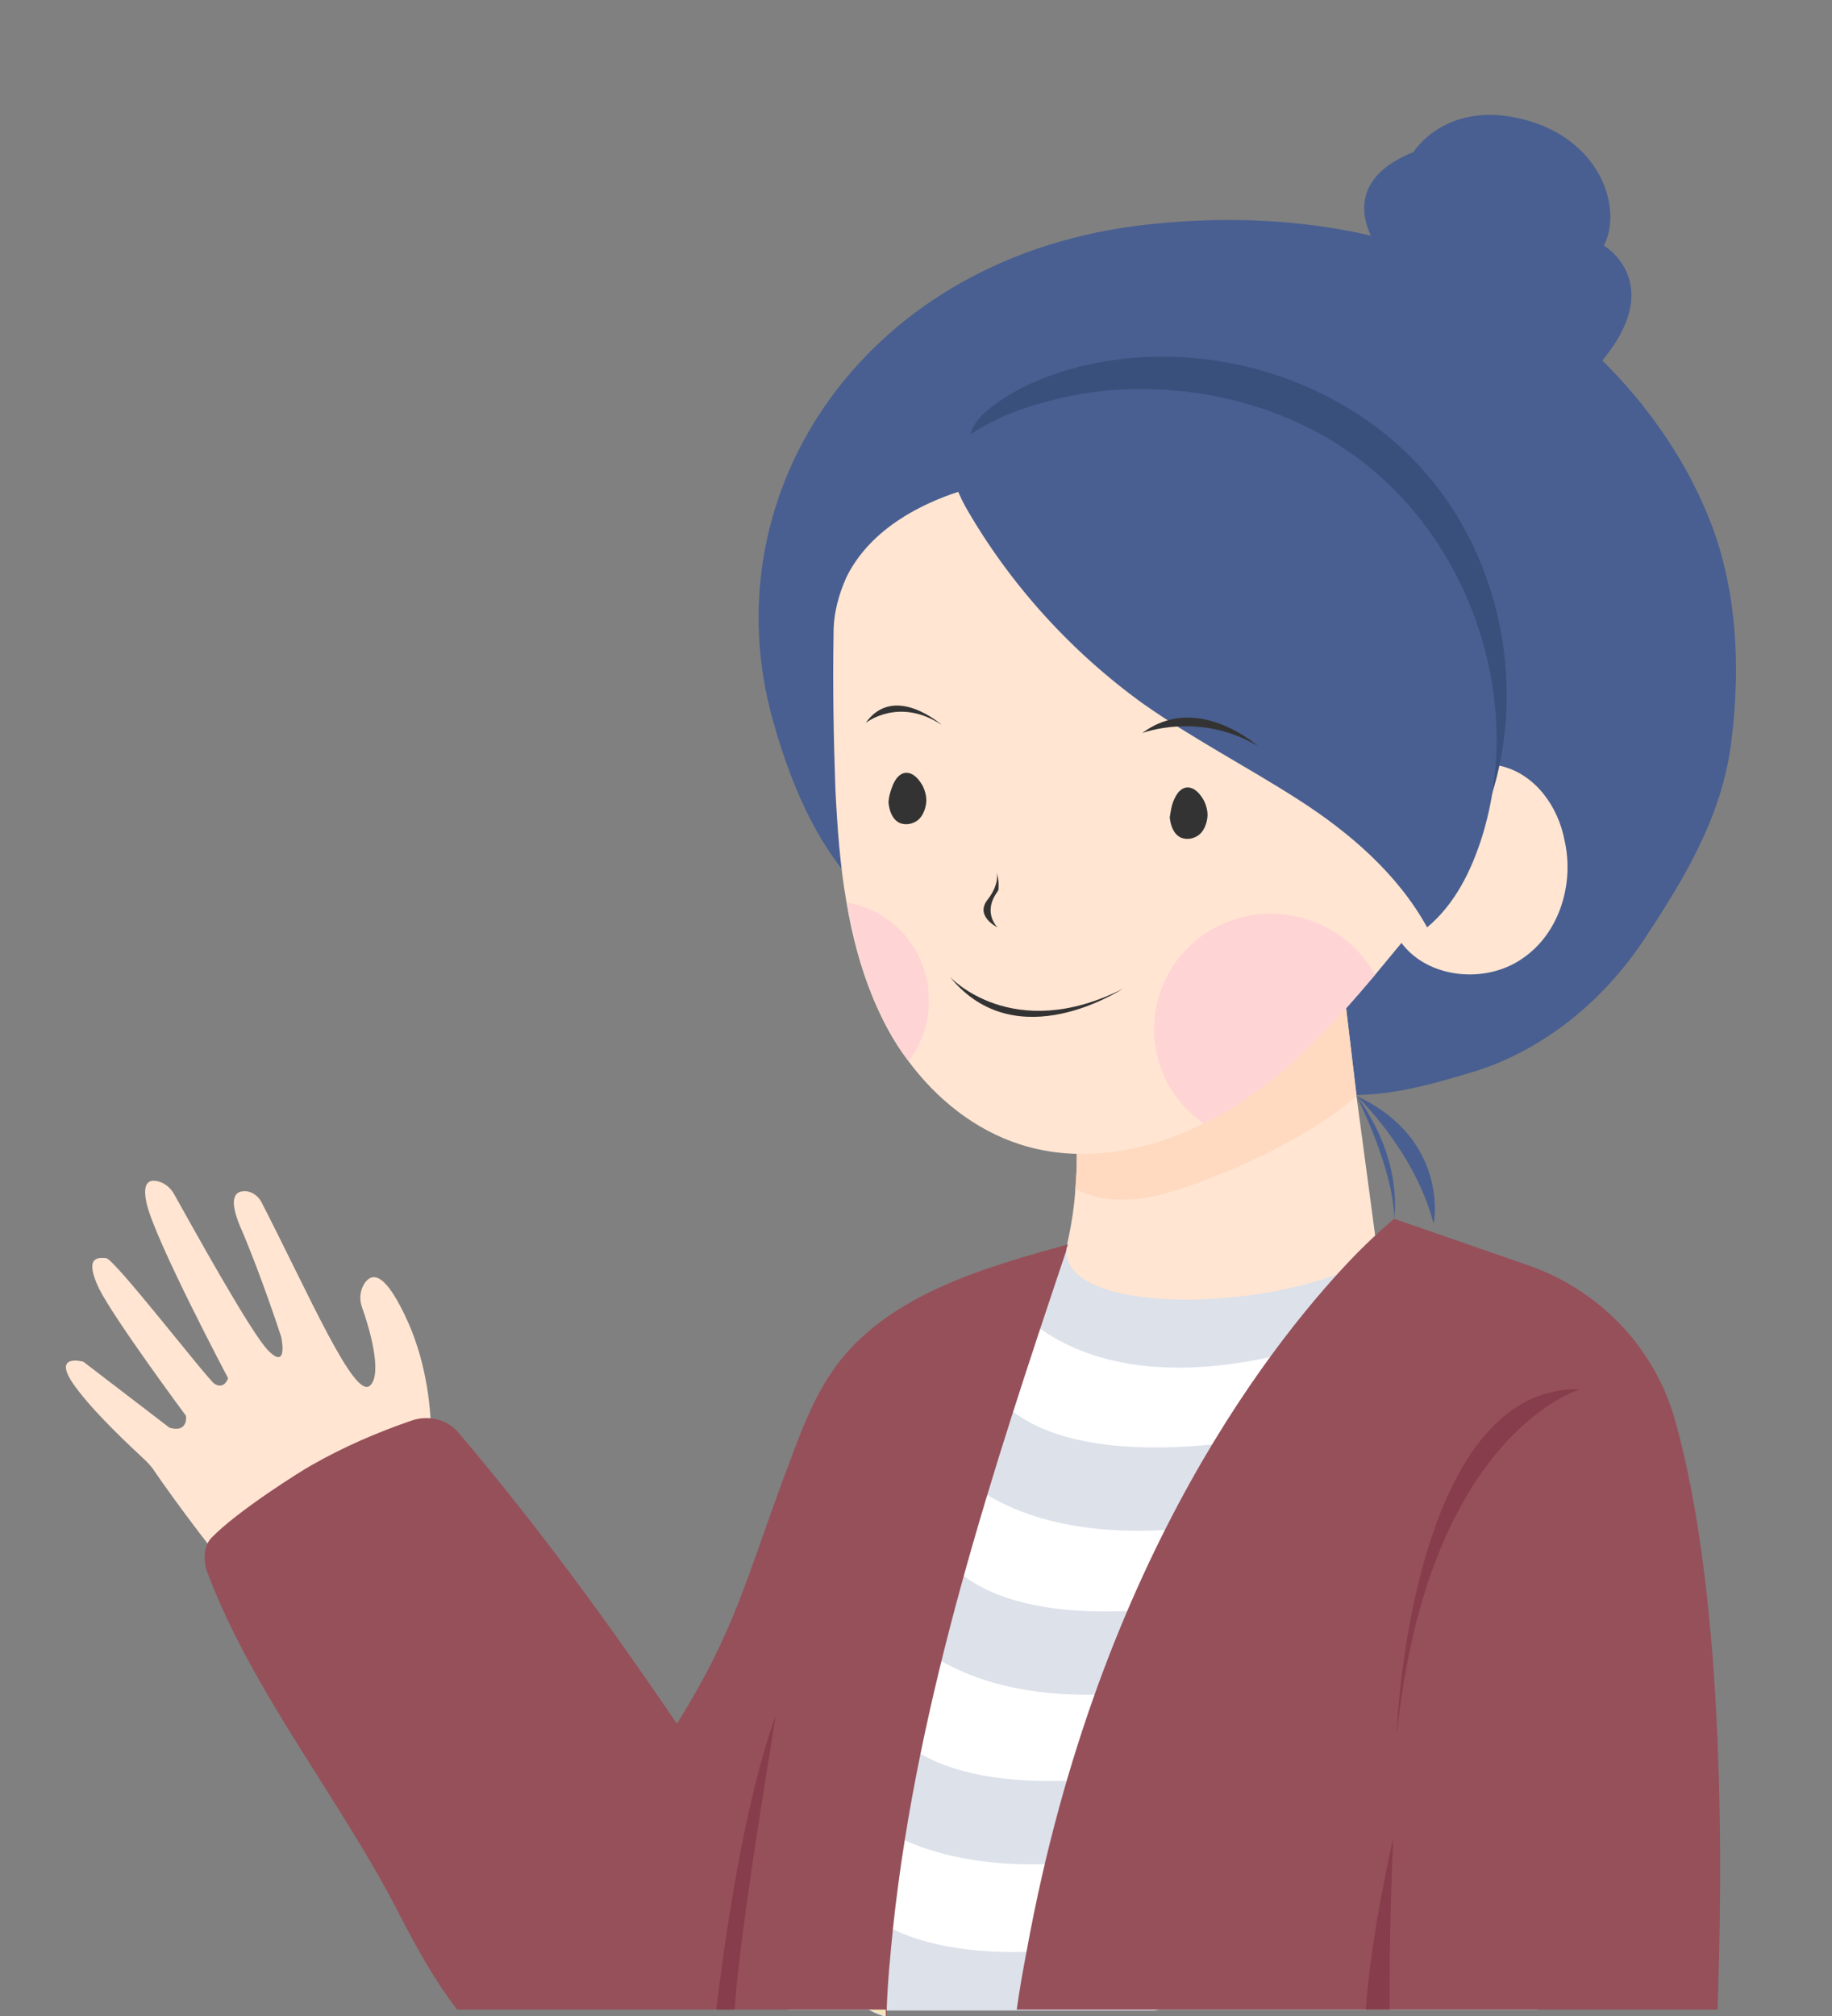 <?xml version="1.0" encoding="utf-8"?>
<!-- Generator: Adobe Illustrator 27.9.1, SVG Export Plug-In . SVG Version: 6.00 Build 0)  -->
<svg version="1.1" id="Layer_1" xmlns="http://www.w3.org/2000/svg" xmlns:xlink="http://www.w3.org/1999/xlink" x="0px" y="0px"
	 width="200px" height="220px" viewBox="0 0 200 220" style="enable-background:new 0 0 200 220;" xml:space="preserve">
<rect x="0" y="0" width="200" height="220" fill="#808080" stroke="none"/>
<style type="text/css">
	.st0{fill:#FFE5D2;}
	.st1{fill:#FFFFFF;}
	.st2{fill:#495F91;}
	.st3{fill:#DCE1EA;}
	.st4{fill:#FFD9C0;}
	.st5{fill:#3A507C;}
	.st6{fill:#96505A;}
	.st7{fill:#873D4B;}
	.st8{fill:#515151;}
	.st9{fill:#333333;}
	.st10{fill:#FFD4D4;}
	.st11{fill:#F4E7B9;}
</style>
<g>
	<path class="st0" d="M46.5,164.1c0,0,2.2-10.3-1.9-19.7c-2.5-5.6-3.9-5.5-4.7-4.5c-0.6,0.8-0.7,1.8-0.4,2.7
		c0.8,2.2,2.3,7.3,0.9,8.6c-1.7,1.6-6.6-9.8-11.9-20.1c-0.4-0.7-1.2-1.2-2-1.1c-0.9,0.1-1.5,0.9-0.3,3.8c2.3,5.3,4.5,12.1,4.5,12.1
		s0.8,3.7-1.4,1.5c-1.9-1.9-8.5-13.9-10.3-17.1c-0.4-0.7-1-1.2-1.8-1.4c-0.9-0.2-1.7,0.1-1.2,2.4c0.9,4,8.9,19.1,8.9,19.1
		s-0.4,1.3-1.5,0.6c-1-0.8-10.8-13.5-11.8-13.7c-1-0.1-2.4-0.1-0.8,3.3c1.7,3.4,9.5,13.9,9.5,13.9s0.3,1.9-1.8,1.3l-9.4-7.2
		c0,0-3.6-1-0.9,2.7c2.1,2.9,6.1,6.6,7.6,8c0.4,0.4,0.8,0.8,1.1,1.3c1.7,2.5,7.8,10.9,11,14C32.1,178.2,46.5,164.1,46.5,164.1z"/>
	<path class="st1" d="M167.9,219.3H96.7c0,0.2,0,0.4,0,0.7c-0.6-0.2-1.2-0.4-1.7-0.7h-9l0.3-6.7v0l0.2-3.8l0.5-11.3l24.6-59.2
		l4.7-1.8l5.3-2l26.5,2.2l2.2,0.2c0,0,13.6,13.2,14,17.3C164.6,157,166.7,195,167.9,219.3z"/>
	<path class="st2" d="M150.8,27.6c0,0-6-7.2,3.5-11c0,0,3.5-5.7,11.9-3.6c8.5,2.1,11,9.7,8.9,13.8c0,0,7.5,4.4-1.2,13.7
		C165.2,49.8,150.8,27.6,150.8,27.6z"/>
	<path class="st3" d="M116.6,135.8l-8,3.8c0,0,9.9,21.3,51.4,0.6l-6.9-5.3L116.6,135.8z"/>
	<path class="st3" d="M151,161.7c-43.8,15.3-50.9-7.1-50.9-7.1l8.4-2.8c0,0,5.2,10.9,36.3,3.7L151,161.7z"/>
	<path class="st3" d="M145.6,179.6c-43.8,15.3-50.9-7.1-50.9-7.1l8.4-2.8c0,0,5.2,10.9,36.3,3.7L145.6,179.6z"/>
	<path class="st3" d="M139.5,198.1c-43.8,15.3-50.9-7.1-50.9-7.1l8.4-2.8c0,0,5.2,10.9,36.3,3.7L139.5,198.1z"/>
	<path class="st3" d="M135.5,216.5c-3.3,1.2-6.4,2.1-9.4,2.9H96.7c0,0.2,0,0.4,0,0.7c-0.6-0.2-1.2-0.4-1.7-0.7
		c-4.5-1.9-7.2-4.6-8.7-6.7v0c-1.3-1.8-1.7-3.2-1.7-3.2l1.9-0.6l6.5-2.1c0,0,0.9,2,4.4,3.7c2.9,1.4,7.5,2.7,14.7,2.5
		c4.6-0.1,10.2-0.8,17.2-2.5L135.5,216.5z"/>
	<path class="st2" d="M144.1,119.3c6,0.7,10.6-0.5,16.3-2.2c7.9-2.3,14.6-7.8,19.1-14.6S188,89,189,81c1.1-8.7,0.6-17.8-3-25.8
		c-4.1-9.4-12-18.3-21-23.5c-11.9-6.9-26-8.7-39.7-7.2c-30.7,3.3-48,29.1-40.9,54.2c4.9,17.4,12.2,21.7,22.6,28.4s22.7,10.4,35,12.1
		C142.7,119.2,143.4,119.2,144.1,119.3z"/>
	<g>
		<path class="st0" d="M150.4,136.9c-10,6.5-35.6,7-33.9-1.1c0.5-2.3,0.8-4.3,0.9-6.1c0.4-4.7-0.1-7.5-0.1-7.5s18.7-20.4,26-21.9
			c1.6-0.3,2.7,0.2,2.8,2.2c0,0.2,0,0.4,0.1,0.6c0.4,4.3,1.2,10.6,1.9,16.6C149.3,128.6,150.4,136.9,150.4,136.9z"/>
		<path class="st4" d="M148.1,119.6c-4.9,4.3-13.5,8.4-20.4,10.5c-5.1,1.5-8.3,0.7-10.3-0.4c0.4-4.7-0.1-7.5-0.1-7.5
			s18.7-20.4,26-21.9c0.7,0.6,1.8,1.6,2.9,2.8C146.6,107.3,147.4,113.6,148.1,119.6z"/>
	</g>
	<path class="st0" d="M166.2,104.6c-4,2.8-10.3,2.2-13.2-1.7c-1,1.2-1.9,2.3-2.9,3.5c-4.4,5.2-9,10.3-14.8,14
		c-1.2,0.8-2.6,1.6-3.9,2.2c-6.2,3.1-13.4,4.4-20,2.3c-5-1.6-9.2-5-12.3-9.2c-1.6-2.1-2.8-4.4-3.8-6.8c-1.4-3.4-2.3-6.9-2.9-10.5
		c-0.7-4-1-8.2-1.2-12.3C91,80.5,90.9,74.8,91,69.1c0-2.3,0.6-4.3,1.4-6.1c5.2-10.6,23.3-12.8,33.9-10.7c10.7,2.1,20.4,7.9,29,14.6
		c0.7,0.6,1.5,1.2,1.8,2c0.5,1,0.3,2.1,0.2,3.2c-0.6,4.4-1.1,8.8-1.7,13.2c2.6-1.3,5.5-2.3,8.3-1.7c3.7,0.9,6.2,4.4,6.9,8.1
		C171.9,96.5,170.2,101.9,166.2,104.6z"/>
	<path class="st5" d="M105.8,48.5c0,1.2,0.5,2.4,1.1,3.9c4.3,10.4,14.1,17.4,23.7,23.4c9.6,6,19.9,11.9,26.1,21.3
		c2.2-1.8,3.8-4.4,4.9-7c5.6-12.9,2.9-29-6.7-39.3c-9.6-10.4-25.6-14.5-39.1-10.2c-2.8,0.9-5.6,2.2-7.9,4.1
		C106.4,45.9,105.8,47.1,105.8,48.5z"/>
	<path class="st2" d="M104,50.2c-0.2,1.3,0.2,2.9,1.4,5.1c4.8,8.4,11.5,15.8,19.4,21.5c5.4,3.8,11.4,6.9,17,10.5s10.8,8.1,14,13.9
		c3-2.5,4.8-6.1,6-9.9c4.6-14.8-1.1-32.1-13.7-41.4c-7.2-5.3-16.4-7.8-25.4-7.4c-4.5,0.2-8.9,1.2-13.1,2.9
		C106.4,46.9,104.3,48.2,104,50.2z"/>
	<path class="st2" d="M148.1,119.6c0,0,6.3,5.9,8.4,13.9C156.6,133.5,158.2,124.3,148.1,119.6z"/>
	<path class="st2" d="M148.1,119.6c0,0,4.1,8.1,4.1,13.4C152.2,133,153.3,126.6,148.1,119.6z"/>
	<path class="st6" d="M187.5,219.3H111c0.3-2.2,0.7-4.4,1.1-6.5c7.9-43.3,27.6-67.4,36.1-76.1c2.5-2.5,4-3.7,4-3.7l14.4,5
		c8,2.7,14.1,9.1,16.3,17.1C188.5,175.1,188,205.6,187.5,219.3z"/>
	<path class="st6" d="M116.5,135.7L116.5,135.7z"/>
	<path class="st6" d="M116.6,135.8c-0.1,0.2-0.2,0.5-0.2,0.7c-8.1,24.1-16.2,48.7-18.9,73.8c-0.3,3-0.6,6-0.7,9c0,0.2,0,0.4,0,0.7
		c-0.6-0.2-1.2-0.4-1.7-0.7H49.9c-2.4-3.1-4.4-6.7-6.2-10.2c-6.4-12.6-16.1-24.3-21.1-37.6c-0.4-1.1-0.4-2.8,0.5-3.7
		c2.8-2.9,9.8-7.3,10.9-7.9c3.5-2,7.2-3.6,11-4.9c1.8-0.6,3.9-0.1,5.1,1.4c8.9,10.5,16.3,20.7,23.8,31.7c6.4-10.2,7.6-16,11.8-27.2
		c1.5-4,2.9-8.1,5.4-11.6C96.8,141.4,107.1,138.4,116.6,135.8z"/>
	<path class="st7" d="M84.7,187.2c0,0-4,23.7-4.5,32.1h-2C78.9,213.5,81,197.3,84.7,187.2z"/>
	<path class="st7" d="M151.7,219.3h-2.6c0.6-8.5,3-18.7,3-18.7C151.7,209.3,151.7,215.4,151.7,219.3z"/>
	<path class="st8" d="M113.2,136.8L113.2,136.8z"/>
	<path class="st9" d="M97.5,85.6c0.4-0.9,1.1-1.6,2.1-1.1c0.5,0.3,0.8,0.7,1.1,1.2c0.3,0.6,0.5,1.3,0.4,2c-0.1,0.7-0.4,1.4-0.9,1.8
		c-0.5,0.4-1.3,0.6-2,0.3c-0.8-0.4-1.1-1.3-1.2-2.2C97,87.1,97.2,86.3,97.5,85.6z"/>
	<path class="st9" d="M128.2,87.2c0.4-0.9,1.1-1.6,2.1-1.1c0.5,0.3,0.8,0.7,1.1,1.2c0.3,0.6,0.5,1.3,0.4,2c-0.1,0.7-0.4,1.4-0.9,1.8
		c-0.5,0.4-1.3,0.6-2,0.3c-0.8-0.4-1.1-1.3-1.2-2.2C127.8,88.6,127.9,87.8,128.2,87.2z"/>
	<path class="st9" d="M94.5,78.9c0,0,3.6-2.9,8.3,0.2C102.8,79.1,97.6,74.5,94.5,78.9z"/>
	<path class="st9" d="M124.7,80c0,0,6.2-2.4,12.6,1.4C137.3,81.4,130.7,75.5,124.7,80z"/>
	<path class="st9" d="M108.8,95.2c0,0,0.4,1.2-1,3c-1.4,1.8,1.1,3,1.1,3s-1.7-1.6,0-3.9c0-0.1,0.1-0.1,0.1-0.2
		C109,96.8,109.1,96.1,108.8,95.2z"/>
	<path class="st9" d="M103.7,106.6c0,0,6.8,7.4,18.9,1.3C122.5,107.9,111,115.6,103.7,106.6z"/>
	<path class="st10" d="M101.4,109.2c0,2.5-0.8,4.7-2.2,6.6c-1.6-2.1-2.8-4.4-3.8-6.8c-1.4-3.4-2.3-6.9-2.9-10.5
		C97.6,99.4,101.4,103.8,101.4,109.2z"/>
	<path class="st10" d="M150.1,106.4c-4.4,5.2-9,10.3-14.8,14c-1.2,0.8-2.6,1.6-3.9,2.2c-3.3-2.3-5.4-6-5.4-10.3
		c0-7,5.7-12.6,12.8-12.6C143.8,99.8,148,102.5,150.1,106.4z"/>
	<path class="st7" d="M172.5,151.6c0,0-16.6,4.8-20,37.6C152.4,189.1,154,151.2,172.5,151.6z"/>
	<path class="st11" d="M96.7,219.3c0,0.2,0,0.4,0,0.7c-0.6-0.2-1.2-0.4-1.7-0.7H96.7z"/>
</g>
</svg>
